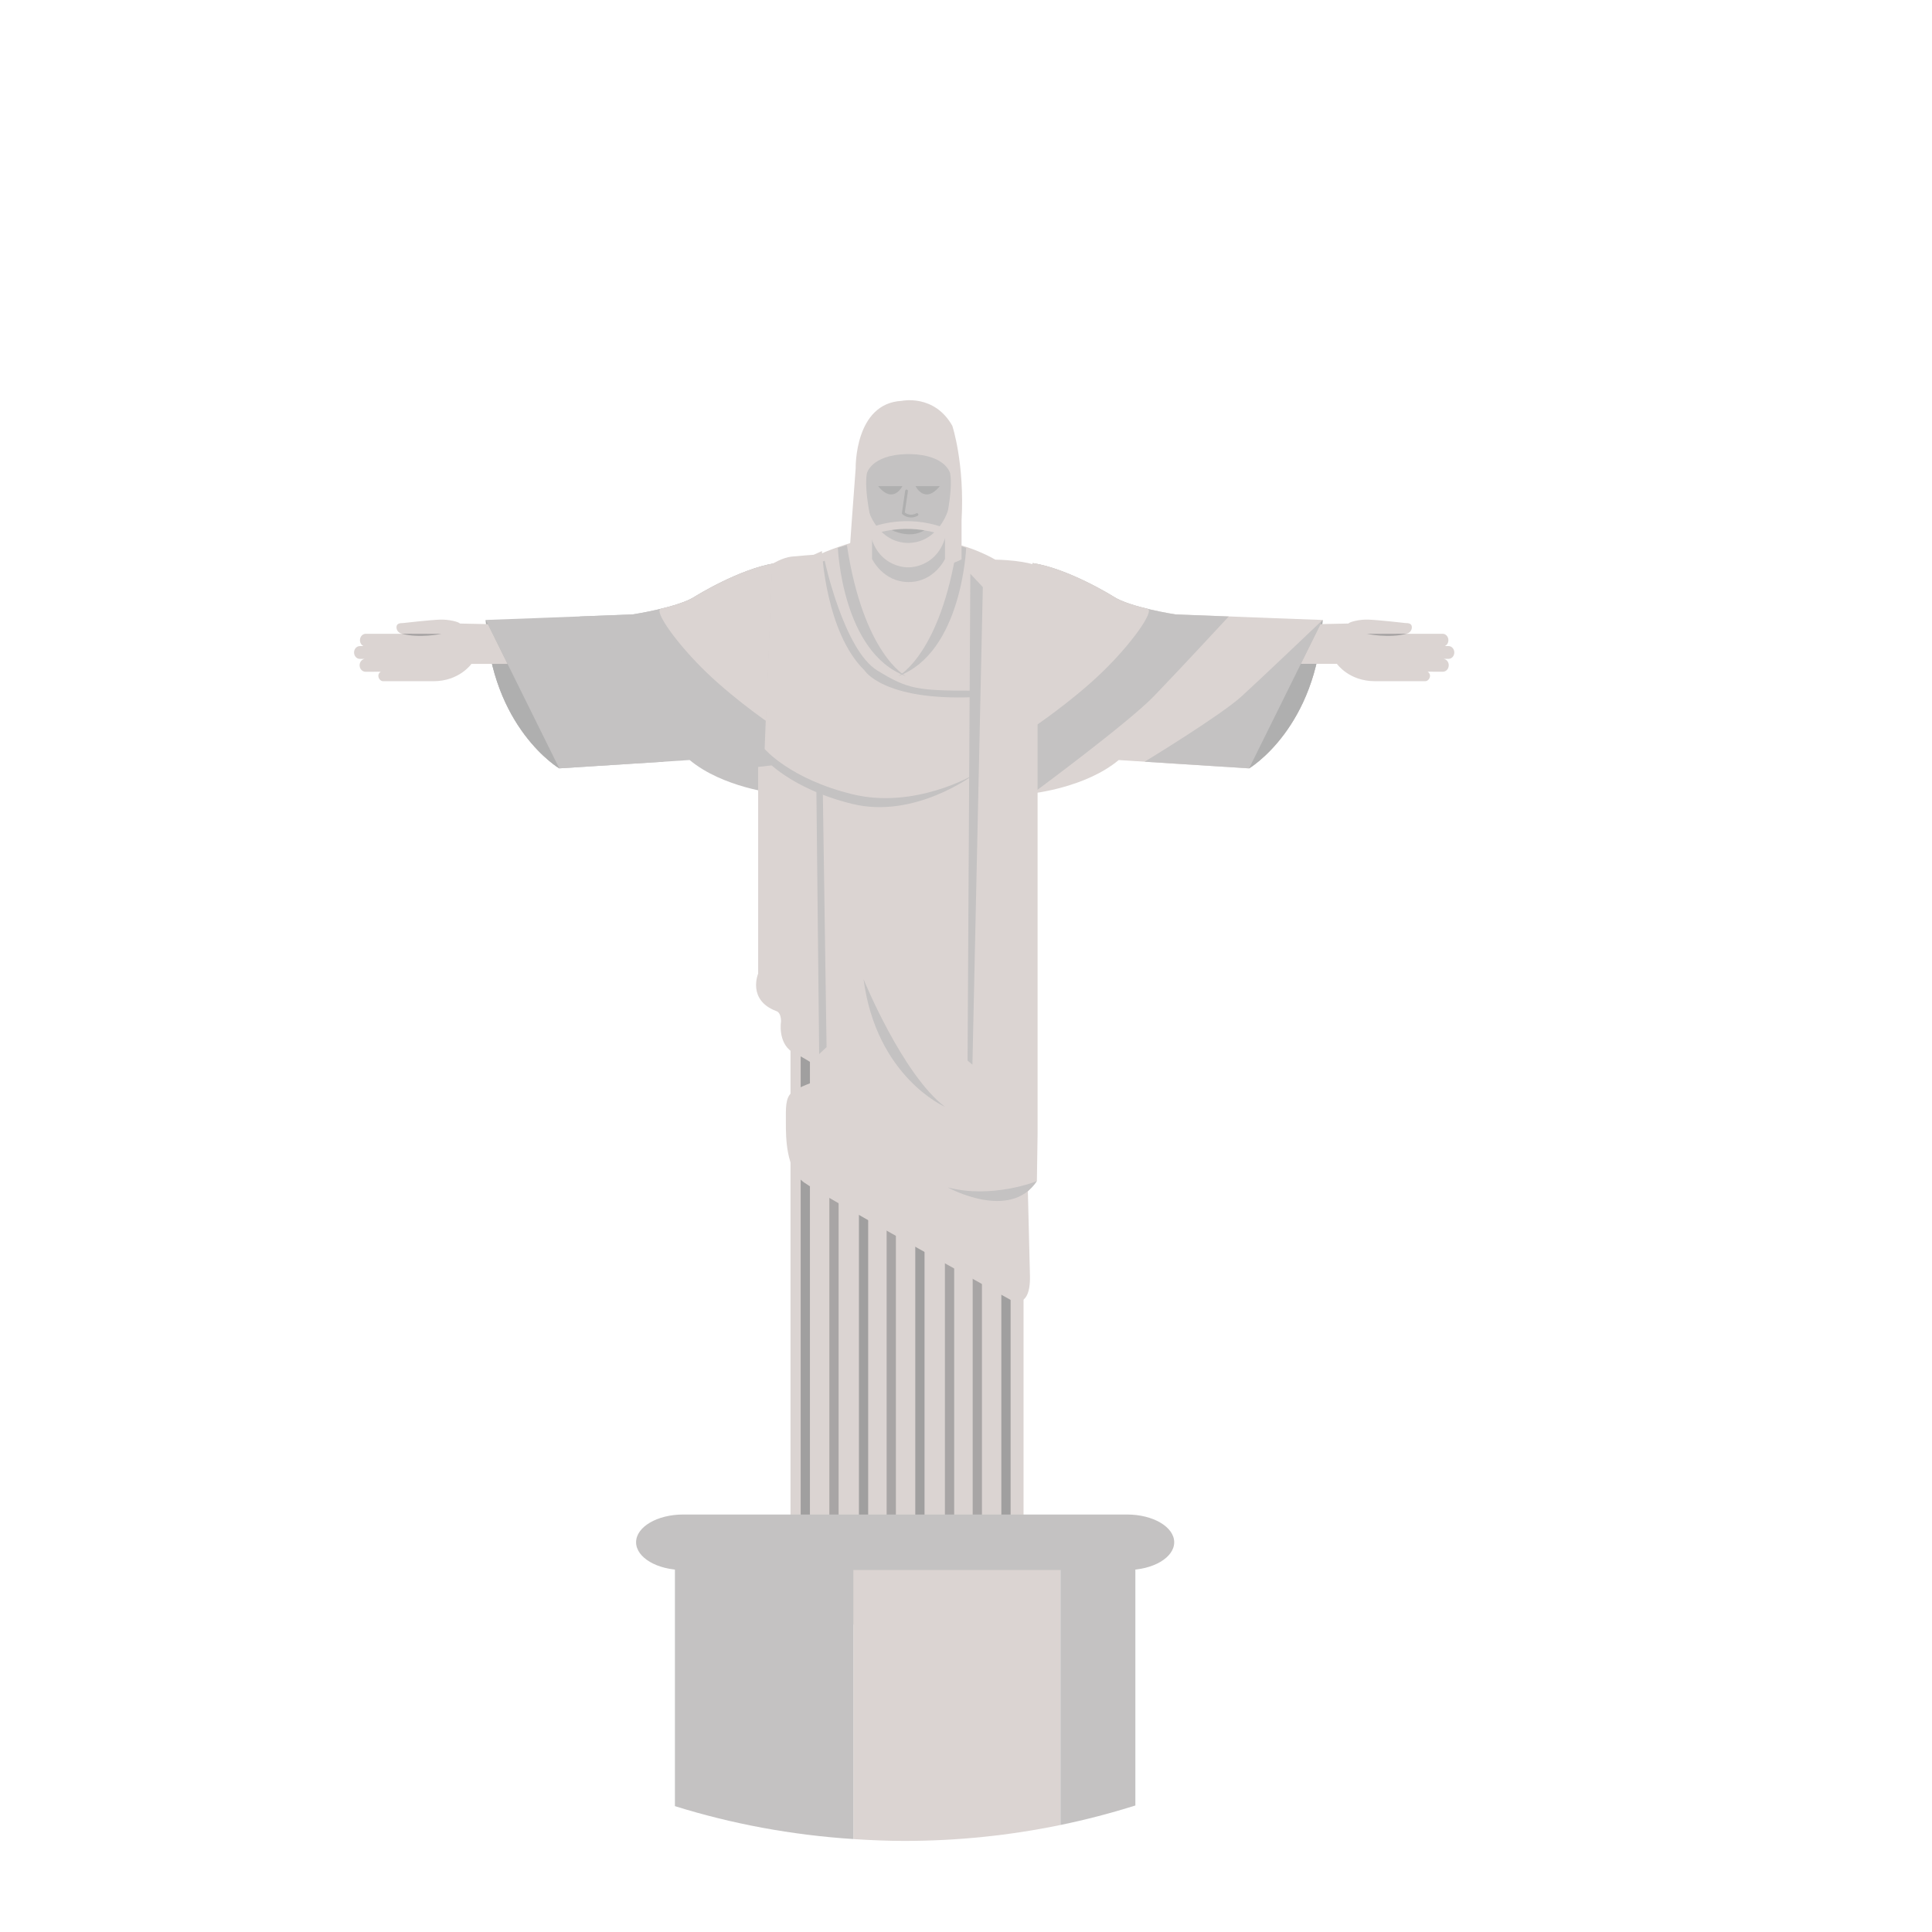 <?xml version="1.0" encoding="UTF-8" standalone="no"?><!-- Generator: Gravit.io --><svg xmlns="http://www.w3.org/2000/svg" xmlns:xlink="http://www.w3.org/1999/xlink" style="isolation:isolate" viewBox="0 0 500 500" width="500pt" height="500pt"><defs><clipPath id="_clipPath_qgWEOnSNHosv0KZAqxUYA9bJCEECVFjY"><rect width="500" height="500"/></clipPath></defs><g clip-path="url(#_clipPath_qgWEOnSNHosv0KZAqxUYA9bJCEECVFjY)"><clipPath id="_clipPath_lfbDaiGobUV7bjQturxJE3JKNuVpLRCM"><rect x="24" y="80" width="420" height="420" transform="matrix(1,0,0,1,0,0)" fill="rgb(255,255,255)"/></clipPath><g clip-path="url(#_clipPath_lfbDaiGobUV7bjQturxJE3JKNuVpLRCM)"><g><g><path d=" M 304.24 159.01 C 304.24 159.01 292.395 157.216 288.088 154.345 C 288.088 154.345 276.601 147.167 267.268 145.732 L 267.268 205.315 C 267.268 205.315 280.91 203.876 289.524 196.701 L 323.264 198.856 C 323.264 198.856 340.849 188.446 342.284 160.448 C 342.288 160.445 322.187 159.726 304.24 159.01 Z " fill="rgb(219,212,210)"/><g><path d=" M 321.351 180.188 C 315.847 185.211 296.231 197.129 296.231 197.129 L 323.267 198.853 C 323.267 198.853 340.852 188.443 342.287 160.445 C 342.288 160.445 326.854 175.162 321.351 180.188 Z " fill="rgb(196,194,194)"/><path d=" M 304.24 159.01 C 304.24 159.01 292.395 157.216 288.088 154.345 C 288.088 154.345 276.601 147.167 267.268 145.732 L 267.268 205.315 C 267.268 205.315 291.916 187.13 298.614 180.191 C 305.314 173.252 317.999 159.547 317.999 159.547 C 313.524 159.374 308.811 159.192 304.24 159.01 Z " fill="rgb(196,194,194)"/></g><path d=" M 296.978 157.561 C 293.679 156.767 290.08 155.671 288.092 154.342 C 288.092 154.342 276.604 147.164 267.272 145.728 L 267.272 188.324 C 267.272 188.324 277.071 181.78 284.982 174.207 C 292.886 166.628 298.894 158.023 296.978 157.561 Z " fill="rgb(219,212,210)"/><path d=" M 323.267 198.85 C 323.267 198.85 340.852 188.44 342.287 160.442 L 323.267 198.85 Z " fill="rgb(175,175,175)"/><path d=" M 376.37 168.858 C 376.37 167.94 375.698 167.202 374.871 167.202 L 373.929 167.202 C 374.466 166.948 374.843 166.36 374.843 165.676 C 374.843 164.762 374.173 164.02 373.344 164.02 L 363.911 164.02 C 364.737 163.892 365.388 163.206 365.388 162.339 C 365.388 161.384 364.609 161.236 363.654 161.236 C 363.654 161.236 356.734 160.442 354.083 160.354 C 351.884 160.278 349.279 160.922 348.966 161.368 L 341.747 161.519 L 336.661 171.806 L 345.997 171.806 C 345.997 171.806 349.104 176.292 355.833 176.292 L 368.85 176.292 C 369.535 176.292 370.088 175.573 370.088 174.891 C 370.088 174.435 369.83 174.055 369.466 173.841 C 369.469 173.804 371.185 173.841 371.185 173.841 L 373.422 173.841 C 374.257 173.841 374.935 173.09 374.935 172.158 C 374.935 171.297 374.338 170.607 373.579 170.512 L 374.873 170.512 C 375.698 170.516 376.37 169.775 376.37 168.858 Z " fill="rgb(219,212,210)"/><g><path d=" M 353.775 164.033 C 353.775 164.033 359.429 165.289 364.05 163.998 L 353.775 164.033 Z " fill="rgb(168,165,165)"/><line x1="362.357" y1="167.205" x2="374.011" y2="167.2"/><line x1="360.833" y1="170.523" x2="373.737" y2="170.519"/><line x1="359.542" y1="173.843" x2="369.465" y2="173.843"/></g><g><path d=" M 179.917 154.342 C 175.609 157.213 163.763 159.006 163.763 159.006 C 145.818 159.725 125.72 160.442 125.72 160.442 C 127.155 188.44 144.741 198.85 144.741 198.85 L 178.484 196.695 C 187.091 203.873 200.736 205.309 200.736 205.309 L 200.736 145.728 C 191.408 147.164 179.917 154.342 179.917 154.342 Z " fill="rgb(196,194,194)"/><path d=" M 146.658 180.188 C 141.154 175.162 125.721 160.445 125.721 160.445 C 127.157 188.443 144.742 198.853 144.742 198.853 L 171.778 197.129 C 171.778 197.125 152.16 185.211 146.658 180.188 Z " fill="rgb(196,194,194)"/><path d=" M 179.917 154.342 C 175.609 157.213 163.763 159.006 163.763 159.006 C 159.193 159.188 154.484 159.371 150.002 159.54 C 150.002 159.54 162.686 173.243 169.386 180.184 C 176.087 187.124 200.733 205.308 200.733 205.308 L 200.733 145.728 C 191.408 147.164 179.917 154.342 179.917 154.342 Z " fill="rgb(196,194,194)"/></g><path d=" M 179.917 154.342 C 177.928 155.671 174.331 156.763 171.029 157.561 C 169.113 158.023 175.123 166.627 183.026 174.203 C 190.936 181.777 200.737 188.321 200.737 188.321 L 200.737 145.726 C 191.408 147.164 179.917 154.342 179.917 154.342 Z " fill="rgb(219,212,210)"/><path d=" M 125.72 160.445 C 127.155 188.443 144.741 198.853 144.741 198.853 L 125.72 160.445 Z " fill="rgb(175,175,175)"/><path d=" M 126.254 161.523 L 119.035 161.372 C 118.724 160.923 116.117 160.282 113.918 160.358 C 111.267 160.446 104.349 161.241 104.349 161.241 C 103.391 161.241 102.612 161.385 102.612 162.344 C 102.612 163.21 103.262 163.898 104.089 164.024 L 94.656 164.024 C 93.827 164.024 93.157 164.766 93.157 165.68 C 93.157 166.368 93.534 166.955 94.068 167.206 L 93.129 167.206 C 92.302 167.206 91.63 167.945 91.63 168.862 C 91.63 169.779 92.302 170.518 93.129 170.518 L 94.423 170.518 C 93.666 170.612 93.066 171.303 93.066 172.164 C 93.066 173.097 93.748 173.847 94.587 173.847 L 96.817 173.847 C 96.817 173.847 98.532 173.81 98.536 173.847 C 98.168 174.064 97.915 174.445 97.915 174.896 C 97.915 175.578 98.468 176.298 99.156 176.298 L 112.17 176.298 C 118.898 176.298 122.005 171.812 122.005 171.812 L 131.341 171.812 L 126.254 161.523 Z " fill="rgb(219,212,210)"/><g><path d=" M 103.958 163.998 C 108.582 165.289 114.233 164.033 114.233 164.033 L 103.958 163.998 Z " fill="rgb(168,165,165)"/><line x1="94" y1="167.199" x2="105.651" y2="167.205"/><line x1="94.27" y1="170.516" x2="107.174" y2="170.519"/><line x1="98.542" y1="173.846" x2="108.465" y2="173.846"/></g><rect x="204.581" y="258.176" width="60.312" height="162.236" transform="matrix(1,0,0,1,0,0)" fill="rgb(219,212,210)"/><rect x="214.634" y="258.176" width="2.397" height="162.236" transform="matrix(1,0,0,1,0,0)" fill="rgb(168,165,165)"/><g><rect x="236.873" y="258.176" width="2.394" height="162.236" transform="matrix(1,0,0,1,0,0)" fill="rgb(160,159,159)"/><rect x="259.145" y="258.176" width="2.397" height="162.236" transform="matrix(1,0,0,1,0,0)" fill="rgb(160,159,159)"/><rect x="207.213" y="258.176" width="2.397" height="162.236" transform="matrix(1,0,0,1,0,0)" fill="rgb(160,159,159)"/></g><g><rect x="229.461" y="258.176" width="2.394" height="162.236" transform="matrix(1,0,0,1,0,0)" fill="rgb(168,165,165)"/><rect x="251.732" y="258.176" width="2.397" height="162.236" transform="matrix(1,0,0,1,0,0)" fill="rgb(168,165,165)"/></g><rect x="222.292" y="258.176" width="2.394" height="162.236" transform="matrix(1,0,0,1,0,0)" fill="rgb(160,159,159)"/><rect x="244.542" y="258.176" width="2.397" height="162.236" transform="matrix(1,0,0,1,0,0)" fill="rgb(168,165,165)"/><path d=" M 257.584 144.834 C 257.584 144.834 250.944 140.885 243.762 140.166 L 221.33 140.166 C 221.33 140.166 213.795 142.32 210.562 144.294 C 210.562 144.294 205.087 144.294 200.737 145.729 L 200.737 197.952 L 196.208 198.489 L 196.208 251.968 C 196.208 251.968 193.333 258.788 200.872 261.659 C 200.872 261.659 202.129 261.838 202.129 264.351 C 202.129 264.351 201.231 269.736 204.996 272.248 C 204.996 272.248 211.279 275.298 211.816 276.734 C 212.353 278.169 212.712 278.888 211.816 279.426 C 210.921 279.963 206.791 281.219 204.996 282.658 C 203.2 284.094 203.382 286.783 203.382 290.555 C 203.382 294.324 203.382 302.58 208.044 305.991 C 212.709 309.399 261.707 336.499 261.707 336.499 C 261.707 336.499 266.732 339.191 266.553 330.217 L 266.013 308.322 L 268.348 305.63 L 268.527 293.426 L 268.527 146.448 C 268.528 146.448 265.481 145.013 257.584 144.834 Z " fill="rgb(219,212,210)"/><g><path d=" M 223.482 253.407 C 226.831 278.773 244.538 286.431 244.538 286.431 C 233.534 278.057 223.482 253.407 223.482 253.407 Z " fill="rgb(196,194,194)"/><path d=" M 245.254 307.292 C 245.254 307.292 261.347 316.204 268.348 305.678 C 268.349 305.678 256.739 310.342 245.254 307.292 Z " fill="rgb(196,194,194)"/><path d=" M 227.073 173.547 C 218.381 168.213 213.433 145.132 213.433 145.132 L 210.567 146.087 C 210.567 146.087 207.096 146.329 204.821 146.564 C 202.547 146.799 199.794 148.48 199.794 148.48 L 197.883 196.337 C 197.883 196.337 204.461 204.114 220.613 208.06 C 236.769 212.009 251.959 200.524 251.959 200.524 L 251.959 178.749 C 237.479 178.75 234.969 178.391 227.073 173.547 Z " fill="rgb(196,194,194)"/></g><path d=" M 223.728 173.488 C 213.675 163.675 212.718 142.619 212.718 142.619 L 210.566 143.577 C 210.566 143.577 207.094 143.816 204.819 144.054 C 202.546 144.293 199.794 145.97 199.794 145.97 L 197.882 193.827 C 197.882 193.827 204.459 201.604 220.612 205.55 C 236.768 209.499 251.958 200.524 251.958 200.524 L 251.958 180.423 C 228.508 181.381 223.728 173.488 223.728 173.488 Z " fill="rgb(219,212,210)"/><g><path d=" M 251.119 148.48 L 250.405 274.463 L 251.659 275.54 L 254.355 151.951 L 251.119 148.48 Z " fill="rgb(196,194,194)"/><path d=" M 212.952 205.312 L 211.282 204.715 L 212.001 272.788 L 213.914 270.998 L 212.952 205.312 Z " fill="rgb(196,194,194)"/><path d=" M 219.172 141.064 L 216.841 141.783 C 216.841 141.783 217.919 168.88 234.433 174.983 C 234.433 174.98 223.482 169.42 219.172 141.064 Z " fill="rgb(196,194,194)"/><path d=" M 247.714 141.064 C 243.403 169.42 232.456 174.98 232.456 174.98 C 248.97 168.88 250.044 141.779 250.044 141.779 L 247.714 141.064 Z " fill="rgb(196,194,194)"/></g><path d=" M 220.852 405.594 L 220.852 475.948 C 225.206 476.231 229.579 476.429 234.005 476.429 C 247.865 476.429 261.394 475.002 274.454 472.304 L 274.454 405.594 L 220.852 405.594 Z " fill="rgb(219,212,210)"/><g><path d=" M 274.452 405.594 L 274.452 472.304 C 281.039 470.944 287.5 469.251 293.833 467.259 L 293.833 405.597 L 274.452 405.597 L 274.452 405.594 Z " fill="rgb(196,194,194)"/><path d=" M 174.667 405.594 L 174.667 467.426 C 189.393 472.022 204.87 474.906 220.849 475.948 L 220.849 405.594 L 174.667 405.594 Z " fill="rgb(196,194,194)"/><path d=" M 291.679 391.955 L 176.823 391.955 C 170.085 391.955 164.619 395.169 164.619 399.136 C 164.619 403.103 170.085 406.314 176.823 406.314 L 291.679 406.314 C 298.417 406.314 303.883 403.103 303.883 399.136 C 303.883 395.169 298.416 391.955 291.679 391.955 Z " fill="rgb(196,194,194)"/></g><path d=" M 246.458 110.195 C 241.793 101.939 233.415 103.736 233.415 103.736 C 221.094 104.336 221.447 121.201 221.447 121.201 C 220.849 128.737 219.896 142.499 219.896 142.499 C 232.573 153.264 248.849 144.77 248.849 144.77 L 248.849 134.722 C 249.69 119.889 246.458 110.195 246.458 110.195 Z " fill="rgb(219,212,210)"/><path d=" M 245.902 122.521 C 245.902 122.521 244.856 117.752 235.579 117.517 C 235.507 117.514 234.738 117.514 234.659 117.517 C 225.387 117.752 224.343 122.521 224.343 122.521 C 223.539 127.066 225.687 135.921 225.687 135.921 L 225.687 144.654 C 225.687 144.654 228.508 150.635 235.149 150.635 C 241.793 150.635 244.565 144.654 244.565 144.654 L 244.565 135.921 C 244.56 135.919 246.706 127.067 245.902 122.521 Z " fill="rgb(196,194,194)"/><g><path d=" M 227.256 125.807 C 231.201 130.65 233.534 125.807 233.534 125.807 L 227.256 125.807 Z " fill="rgb(175,175,175)"/><path d=" M 236.946 125.807 C 236.946 125.807 239.277 130.65 243.228 125.807 L 236.946 125.807 Z " fill="rgb(175,175,175)"/></g><path d=" M 245.343 132.089 C 245.343 132.089 242.936 140.414 235.048 140.517 C 227.151 140.416 224.748 132.089 224.748 132.089 C 224.07 146.181 233.777 146.931 235.048 146.809 C 236.318 146.932 246.024 146.181 245.343 132.089 Z " fill="rgb(219,212,210)"/><g><path d=" M 237.618 132.994 C 237.52 132.818 237.304 132.755 237.131 132.853 C 235.714 133.619 234.552 132.944 234.156 132.655 L 234.967 127.116 C 234.995 126.918 234.86 126.737 234.662 126.708 C 234.427 126.692 234.285 126.818 234.254 127.013 L 233.416 132.755 C 233.399 132.875 233.441 132.991 233.529 133.073 C 233.932 133.443 234.773 133.924 235.809 133.924 C 236.328 133.924 236.893 133.801 237.474 133.484 C 237.649 133.387 237.714 133.169 237.618 132.994 Z " fill="rgb(175,175,175)"/><path d=" M 230.729 137.162 C 230.729 137.162 235.498 139.678 239.343 137.162 C 239.343 137.162 234.386 135.724 230.729 137.162 Z " fill="rgb(175,175,175)"/></g><path d=" M 226.272 136.217 L 226.234 138.221 C 226.234 138.221 234.546 135.011 244.064 138.519 L 244.095 136.515 C 234.583 133.007 226.272 136.217 226.272 136.217 Z " fill="rgb(219,212,210)"/></g></g></g></g></svg>